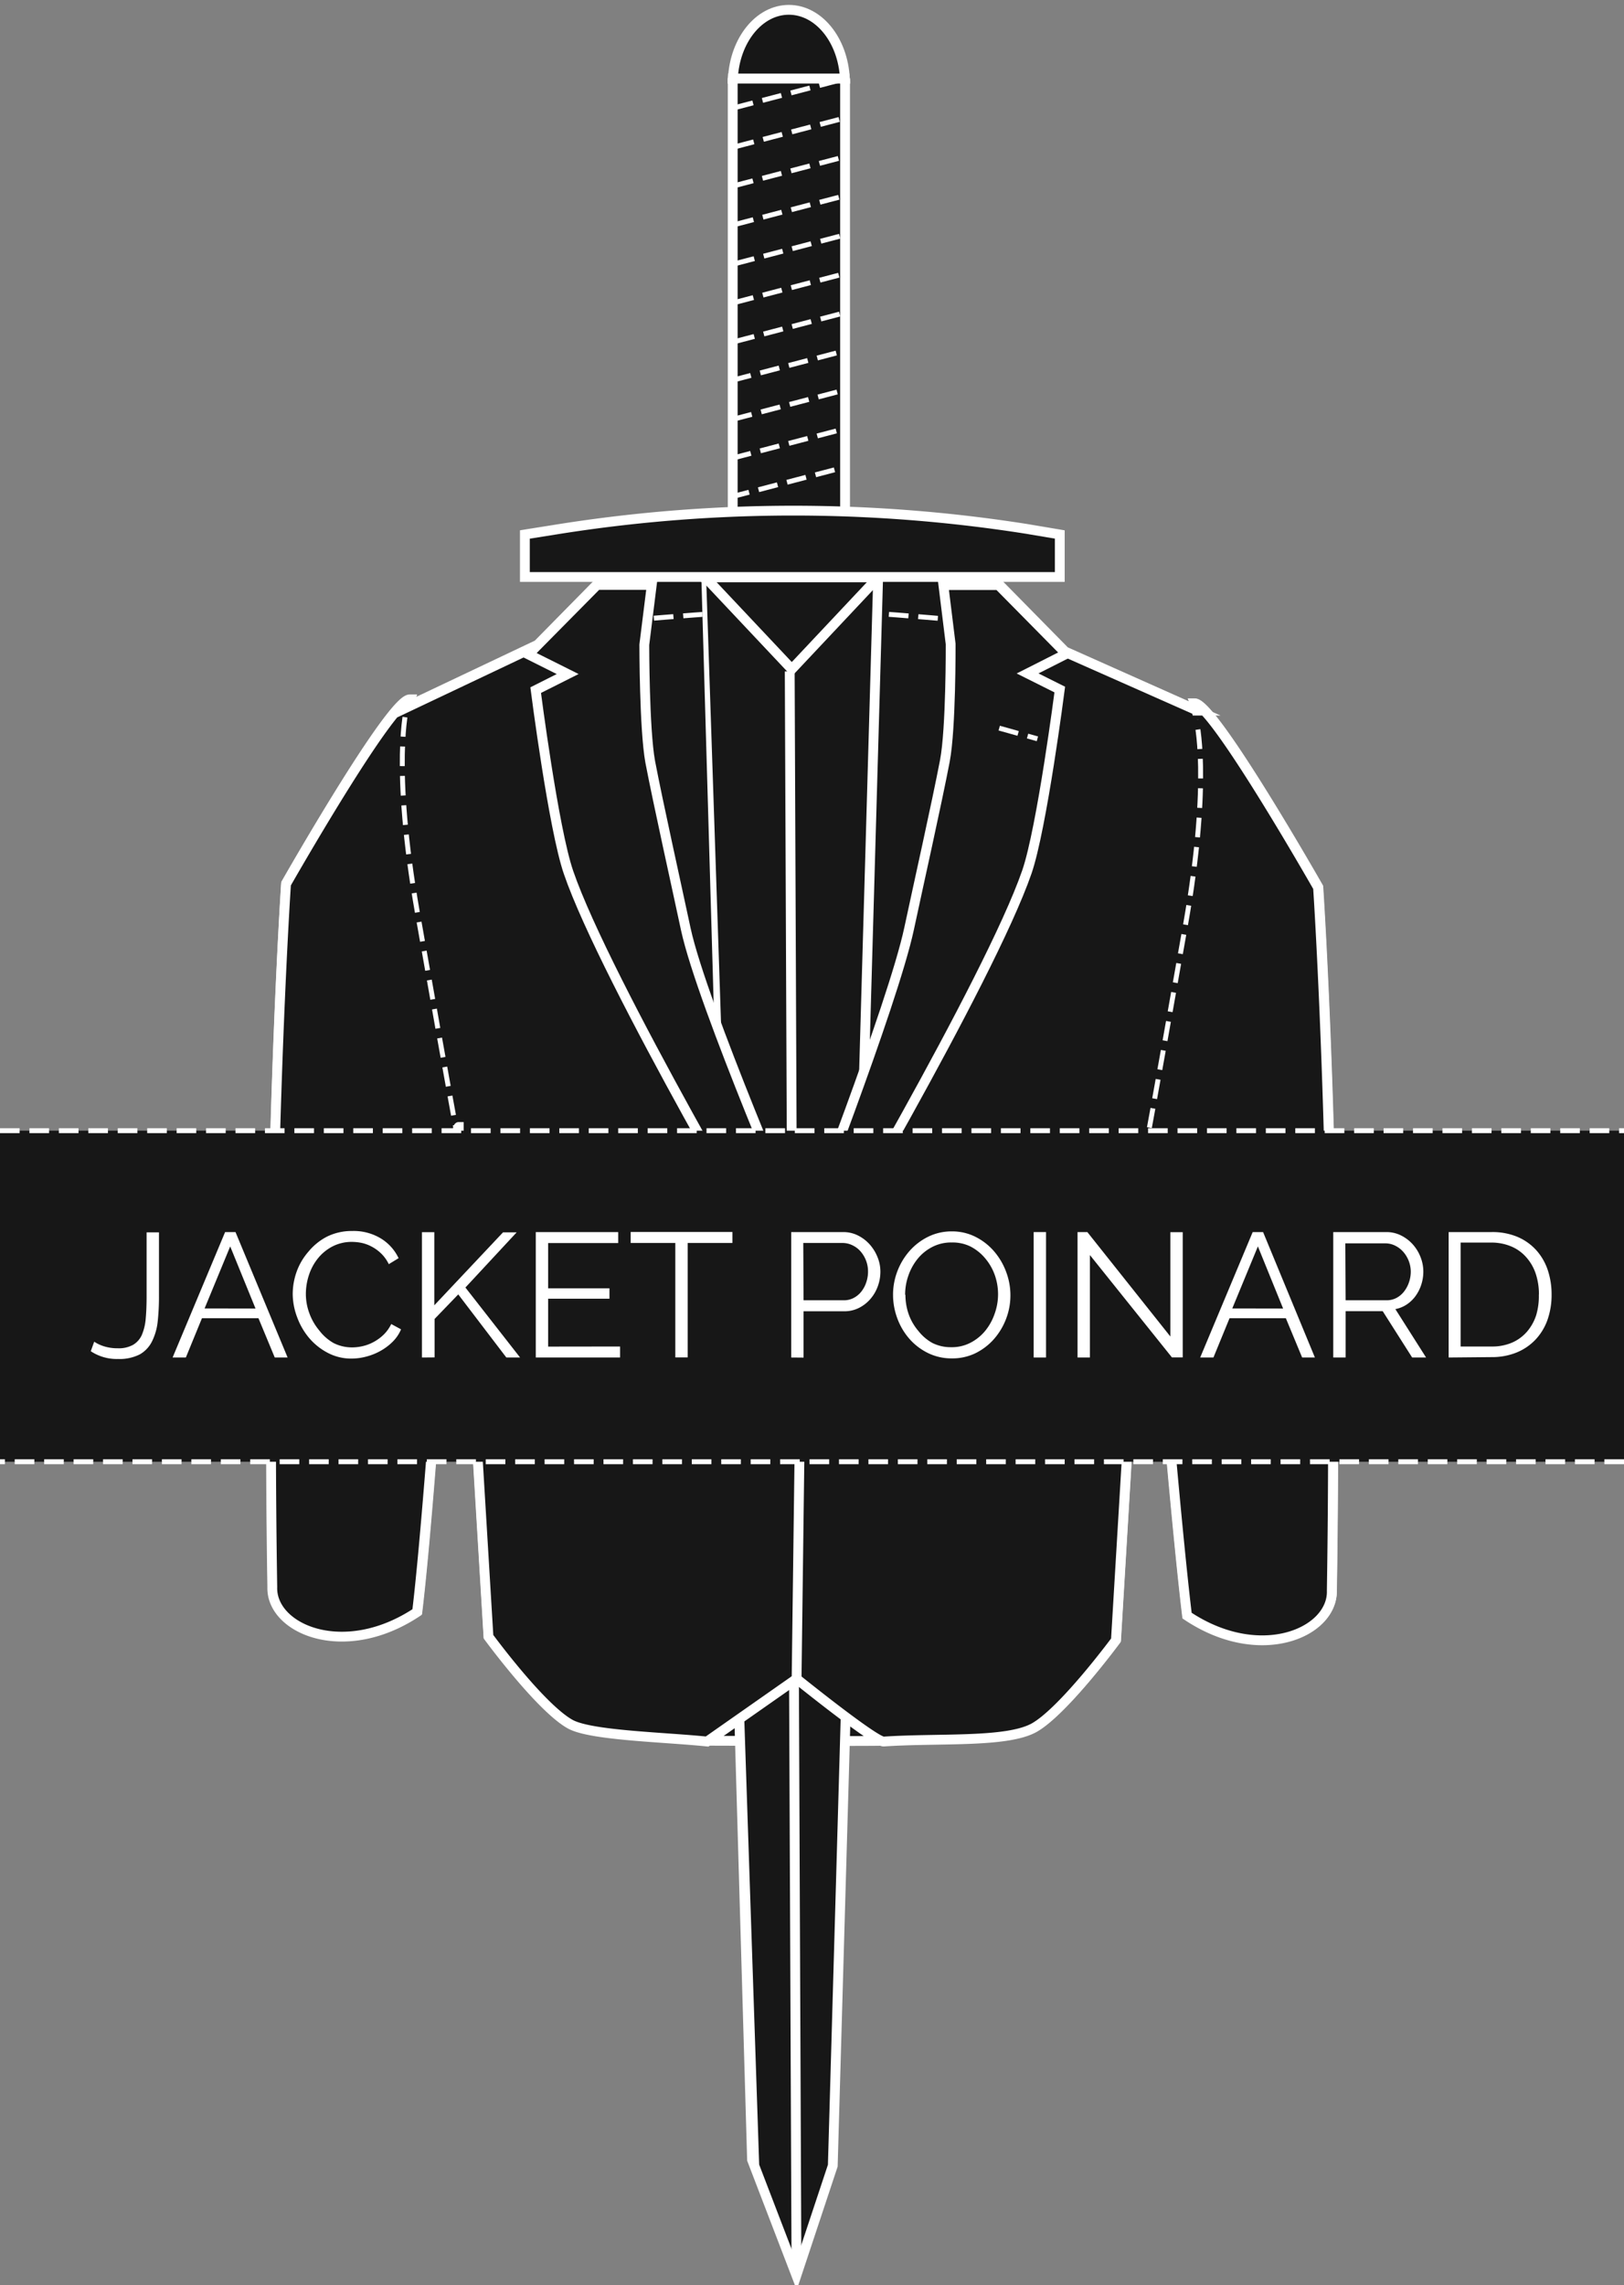 <svg xmlns="http://www.w3.org/2000/svg" viewBox="0 0 165.5 232.83"><rect x="0" y="0" width="165.5" height="232.83" fill="#808080" stroke="none"/><defs><style>.cls-1,.cls-4{fill:#171717;}.cls-1,.cls-2,.cls-3{stroke:#fff;stroke-miterlimit:10;}.cls-2,.cls-3{fill:none;}.cls-2{stroke-width:0.5px;stroke-dasharray:2 1;}.cls-5{fill:#fff;}</style></defs><title>jp-logo</title><g id="Layer_2" data-name="Layer 2"><g id="bottom"><g id="coat_top" data-name="coat top"><path class="cls-1" d="M135.74,162c.14,4.24-7.28,7.51-14.75,2.54-1.55-12.86-4.25-47.67-4.25-47.67l-3,50.18s-5.29,7.22-8.33,8.91c-2.81,1.56-9.67,1-15.34,1.41-.84.06-18,0-18,0-4.49-.45-11.85-.6-13.94-1.77-3-1.69-8.34-8.91-8.34-8.91l-3-50.17v-1.76c-.57,0-2.7,36.57-4.25,49.43-7.47,5-14.89,1.7-14.75-2.54C27.1,120.57,29.16,90,29.16,90s10.67-18.74,12.6-18.74l-.31.76,13.35-6.33,6.08-6.18s16.58-2.17,20.3-2.17,20.59,2.17,20.59,2.17l6.76,6.87,13.44,6a7.48,7.48,0,0,0-.22-.72c1.93,0,12.6,18.74,12.6,18.74S136.4,120.92,135.74,162Z"/></g><path class="cls-2" d="M98.56,63.26s-13-1.18-17.27-1.18c-4.47,0-17.9,1.18-17.9,1.18"/></g><g id="poinard"><path class="cls-1" d="M89.49,58.83s-4.61,161.71-4.62,161.83l-3.71,11.18-4.29-11.18S71.46,58.83,71.46,58.83Z"/><line class="cls-3" x1="80.48" y1="68.41" x2="81.17" y2="231.84"/><line class="cls-3" x1="89.49" y1="58.83" x2="80.48" y2="68.41"/><line class="cls-3" x1="71.88" y1="58.83" x2="80.9" y2="68.41"/><path class="cls-1" d="M86.12,8.49V52.14H74.67V8.49a4.19,4.19,0,0,1,0-.5H86.1A4.19,4.19,0,0,1,86.12,8.49Z"/><path class="cls-3" d="M74.67,8h0a4.19,4.19,0,0,0,0,.5Z"/><path class="cls-3" d="M86.12,8v.5a4.19,4.19,0,0,0,0-.5Z"/><path class="cls-1" d="M86.1,8H74.69c.19-3.91,2.67-7,5.7-7S85.91,4.08,86.1,8Z"/><line class="cls-2" x1="74.67" y1="42.73" x2="86.12" y2="39.73"/><line class="cls-2" x1="74.58" y1="46.7" x2="86.03" y2="43.7"/><line class="cls-2" x1="74.58" y1="38.76" x2="86.03" y2="35.76"/><line class="cls-2" x1="74.93" y1="34.79" x2="86.38" y2="31.79"/><line class="cls-2" x1="74.93" y1="26.86" x2="86.38" y2="23.86"/><line class="cls-2" x1="74.84" y1="30.83" x2="86.29" y2="27.83"/><line class="cls-2" x1="74.84" y1="22.89" x2="86.29" y2="19.89"/><line class="cls-2" x1="74.88" y1="14.96" x2="86.33" y2="11.96"/><line class="cls-2" x1="74.8" y1="18.93" x2="86.25" y2="15.93"/><line class="cls-2" x1="74.8" y1="10.99" x2="86.25" y2="7.99"/><line class="cls-2" x1="74.4" y1="50.66" x2="85.85" y2="47.66"/><path class="cls-1" d="M108,54.46v4.33H53.49V54.46l3.58-.57a152.88,152.88,0,0,1,47.55,0Z"/></g><g id="coat-top"><g id="coat_top-2" data-name="coat top"><path class="cls-1" d="M49.78,166.77s5.29,7.22,8.33,8.91c2.09,1.16,9.46,1.31,13.95,1.77l9.12-6.39s8,6.45,8.88,6.39c5.67-.38,12.52.15,15.33-1.41,3-1.69,8.33-8.91,8.33-8.91l3-50.18s2.7,34.81,4.25,47.67c7.47,5,14.89,1.7,14.75-2.54.65-41.13-1.4-71.65-1.4-71.65s-10.67-18.74-12.6-18.74a7.48,7.48,0,0,1,.22.72l.09,0L106,65.31,81.29,127.1,70.62,103.26l-8.75-40-6.13,2.05L41.44,72.09l.31-.76c-1.93,0-12.6,18.74-12.6,18.74s-2.06,30.52-1.4,71.65c-.14,4.24,7.28,7.51,14.75,2.54,1.55-12.86,3.68-49.43,4.25-49.43v1.76Z"/><path class="cls-1" d="M104.72,68.62,108,70.26s-1.82,14.12-3.35,18.58C100.85,99.84,83,130,83,130l-1.55,6-1-3.91-.95-2S61.71,99.89,57.94,88.9c-1.54-4.46-3.35-18.58-3.35-18.58l3.26-1.64-4-2,7-7.08h5.57l-.76,6.1s0,8.61.6,11.91c.82,4.28,2.72,12.8,3.63,17.07C71.56,102.4,81.76,126,81.76,126S91,102.34,92.65,94.6c.91-4.27,2.82-12.78,3.64-17.07.63-3.3.59-11.91.59-11.91l-.74-6h5.62l6.91,7Z"/><line class="cls-2" x1="101.83" y1="74.19" x2="105.72" y2="75.28"/></g><path class="cls-2" d="M46.76,116.59S45.88,112,42.54,93c-2.65-15.1-1.09-20.91-1.09-20.91"/><line class="cls-3" x1="81.76" y1="125.99" x2="81.18" y2="171.06"/><path class="cls-2" d="M116.59,117.85s.88-4.59,4.22-23.59c2.65-15.1,1.09-20.91,1.09-20.91"/></g><rect class="cls-4" y="115.21" width="165.5" height="33.73"/><line class="cls-2" y1="115.21" x2="165.5" y2="115.21"/><line class="cls-2" x1="165.5" y1="148.94" y2="148.94"/><path class="cls-5" d="M9.6,136.71a3.93,3.93,0,0,0,1,.47,4.59,4.59,0,0,0,1.4.2,3,3,0,0,0,1.56-.35,2.23,2.23,0,0,0,.89-1,5.33,5.33,0,0,0,.4-1.68q.09-1,.09-2.28v-6.5h1.26V132a23.87,23.87,0,0,1-.13,2.66,5.93,5.93,0,0,1-.57,2A3.1,3.1,0,0,1,14.25,138a4.54,4.54,0,0,1-2.23.47,4.77,4.77,0,0,1-2.77-.79Z"/><path class="cls-5" d="M22.94,125.54H24l5.31,12.78H28l-1.66-4H20.58l-1.64,4H17.59Zm3.1,7.79L23.46,127l-2.61,6.32Z"/><path class="cls-5" d="M29.83,131.84a6.83,6.83,0,0,1,.41-2.29,6.36,6.36,0,0,1,1.18-2A6.05,6.05,0,0,1,33.33,126a5.68,5.68,0,0,1,2.57-.57,5.33,5.33,0,0,1,2.93.77,4.71,4.71,0,0,1,1.79,2l-1,.61a3.79,3.79,0,0,0-.75-1.06,4.15,4.15,0,0,0-.94-.7,4,4,0,0,0-1-.39,5,5,0,0,0-1.06-.12,4.27,4.27,0,0,0-2,.47,4.68,4.68,0,0,0-1.48,1.22,5.34,5.34,0,0,0-.91,1.7,6.19,6.19,0,0,0-.31,1.92,5.68,5.68,0,0,0,.37,2,5.77,5.77,0,0,0,1,1.72A4.84,4.84,0,0,0,34,136.85a4.15,4.15,0,0,0,1.9.44,4.75,4.75,0,0,0,1.11-.14,4.27,4.27,0,0,0,1.1-.43,4.63,4.63,0,0,0,1-.74,3.82,3.82,0,0,0,.76-1.07l1,.54a3.91,3.91,0,0,1-.86,1.27,5.69,5.69,0,0,1-1.24.93,6.18,6.18,0,0,1-1.45.58,6,6,0,0,1-1.5.2,5.11,5.11,0,0,1-2.41-.58,6.33,6.33,0,0,1-1.89-1.5,7,7,0,0,1-1.23-2.11A6.81,6.81,0,0,1,29.83,131.84Z"/><path class="cls-5" d="M43,138.32V125.55h1.26V133l7-7.43h1.39l-5.22,5.62L53,138.32H51.6l-4.9-6.43-2.41,2.5v3.92Z"/><path class="cls-5" d="M63.19,137.2v1.12H54.6V125.54H63v1.12H55.86v4.61h6.25v1.06H55.86v4.88Z"/><path class="cls-5" d="M74.64,126.65H70.08v11.66H68.82V126.65H64.27v-1.12H74.64Z"/><path class="cls-5" d="M80.63,138.32V125.54h5.29a3.32,3.32,0,0,1,1.52.35,4,4,0,0,1,1.2.92,4.37,4.37,0,0,1,.79,1.29,3.9,3.9,0,0,1,.29,1.46,4.34,4.34,0,0,1-.27,1.52,4.1,4.1,0,0,1-.76,1.29,3.79,3.79,0,0,1-1.16.9,3.28,3.28,0,0,1-1.5.34H81.89v4.72Zm1.26-5.83H86a2.14,2.14,0,0,0,1-.24,2.47,2.47,0,0,0,.78-.65,3.05,3.05,0,0,0,.5-.94,3.43,3.43,0,0,0,.18-1.11,3.11,3.11,0,0,0-.77-2.05,2.55,2.55,0,0,0-.83-.62,2.32,2.32,0,0,0-1-.23h-4Z"/><path class="cls-5" d="M97,138.41a5.41,5.41,0,0,1-2.44-.55,6.06,6.06,0,0,1-1.9-1.46,6.62,6.62,0,0,1-1.22-2.08,6.86,6.86,0,0,1-.43-2.39,6.65,6.65,0,0,1,.46-2.45,6.76,6.76,0,0,1,1.27-2.07A6.14,6.14,0,0,1,94.62,126a5.38,5.38,0,0,1,2.38-.53,5.27,5.27,0,0,1,2.44.57,6.13,6.13,0,0,1,1.89,1.49,6.86,6.86,0,0,1,1.21,2.08,6.74,6.74,0,0,1,.43,2.37,6.65,6.65,0,0,1-.46,2.45,6.74,6.74,0,0,1-1.26,2.06,6.1,6.1,0,0,1-1.9,1.42A5.38,5.38,0,0,1,97,138.41Zm-4.73-6.48a6,6,0,0,0,.34,2,5.45,5.45,0,0,0,1,1.71A4.77,4.77,0,0,0,95,136.83a4.17,4.17,0,0,0,1.93.44,4.11,4.11,0,0,0,2-.47,4.78,4.78,0,0,0,1.49-1.22,5.67,5.67,0,0,0,.94-1.71,5.88,5.88,0,0,0,0-4,5.49,5.49,0,0,0-1-1.7A4.84,4.84,0,0,0,98.88,127,4.14,4.14,0,0,0,97,126.6a4.18,4.18,0,0,0-2,.46,4.67,4.67,0,0,0-1.49,1.21,5.65,5.65,0,0,0-.94,1.71A5.86,5.86,0,0,0,92.24,131.93Z"/><path class="cls-5" d="M105.34,138.32V125.54h1.26v12.78Z"/><path class="cls-5" d="M111.07,127.88v10.44h-1.26V125.54h1l8.46,10.64V125.55h1.26v12.76h-1.1Z"/><path class="cls-5" d="M127.66,125.54h1.06L134,138.32H132.7l-1.66-4h-5.74l-1.64,4h-1.35Zm3.1,7.79L128.19,127l-2.61,6.32Z"/><path class="cls-5" d="M135.87,138.32V125.54h5.4a3.32,3.32,0,0,1,1.52.35,4,4,0,0,1,1.2.92,4.23,4.23,0,0,1,.78,1.29,4,4,0,0,1,.28,1.46,4.33,4.33,0,0,1-.21,1.34,4.14,4.14,0,0,1-.58,1.15,3.49,3.49,0,0,1-.89.86,3.14,3.14,0,0,1-1.17.48l3.13,4.93h-1.42l-3-4.72h-3.78v4.72Zm1.26-5.83h4.18a2.14,2.14,0,0,0,1-.24,2.42,2.42,0,0,0,.78-.66,3.18,3.18,0,0,0,.5-.94,3.34,3.34,0,0,0,.18-1.1,3.1,3.1,0,0,0-.77-2,2.66,2.66,0,0,0-.83-.63,2.25,2.25,0,0,0-1-.23h-4.07Z"/><path class="cls-5" d="M147.63,138.32V125.54H152a6.58,6.58,0,0,1,2.67.5,5.45,5.45,0,0,1,1.91,1.37,5.77,5.77,0,0,1,1.15,2,7.78,7.78,0,0,1,.39,2.47,7.62,7.62,0,0,1-.43,2.64,5.73,5.73,0,0,1-1.23,2,5.52,5.52,0,0,1-1.93,1.3,6.64,6.64,0,0,1-2.53.46Zm9.2-6.41a6.6,6.6,0,0,0-.32-2.11,4.79,4.79,0,0,0-.95-1.67A4.23,4.23,0,0,0,154,127a5.2,5.2,0,0,0-2.07-.39h-3.08V137.2H152a5.11,5.11,0,0,0,2.1-.4,4.27,4.27,0,0,0,1.52-1.12,4.85,4.85,0,0,0,.93-1.67A6.71,6.71,0,0,0,156.82,131.91Z"/></g></svg>